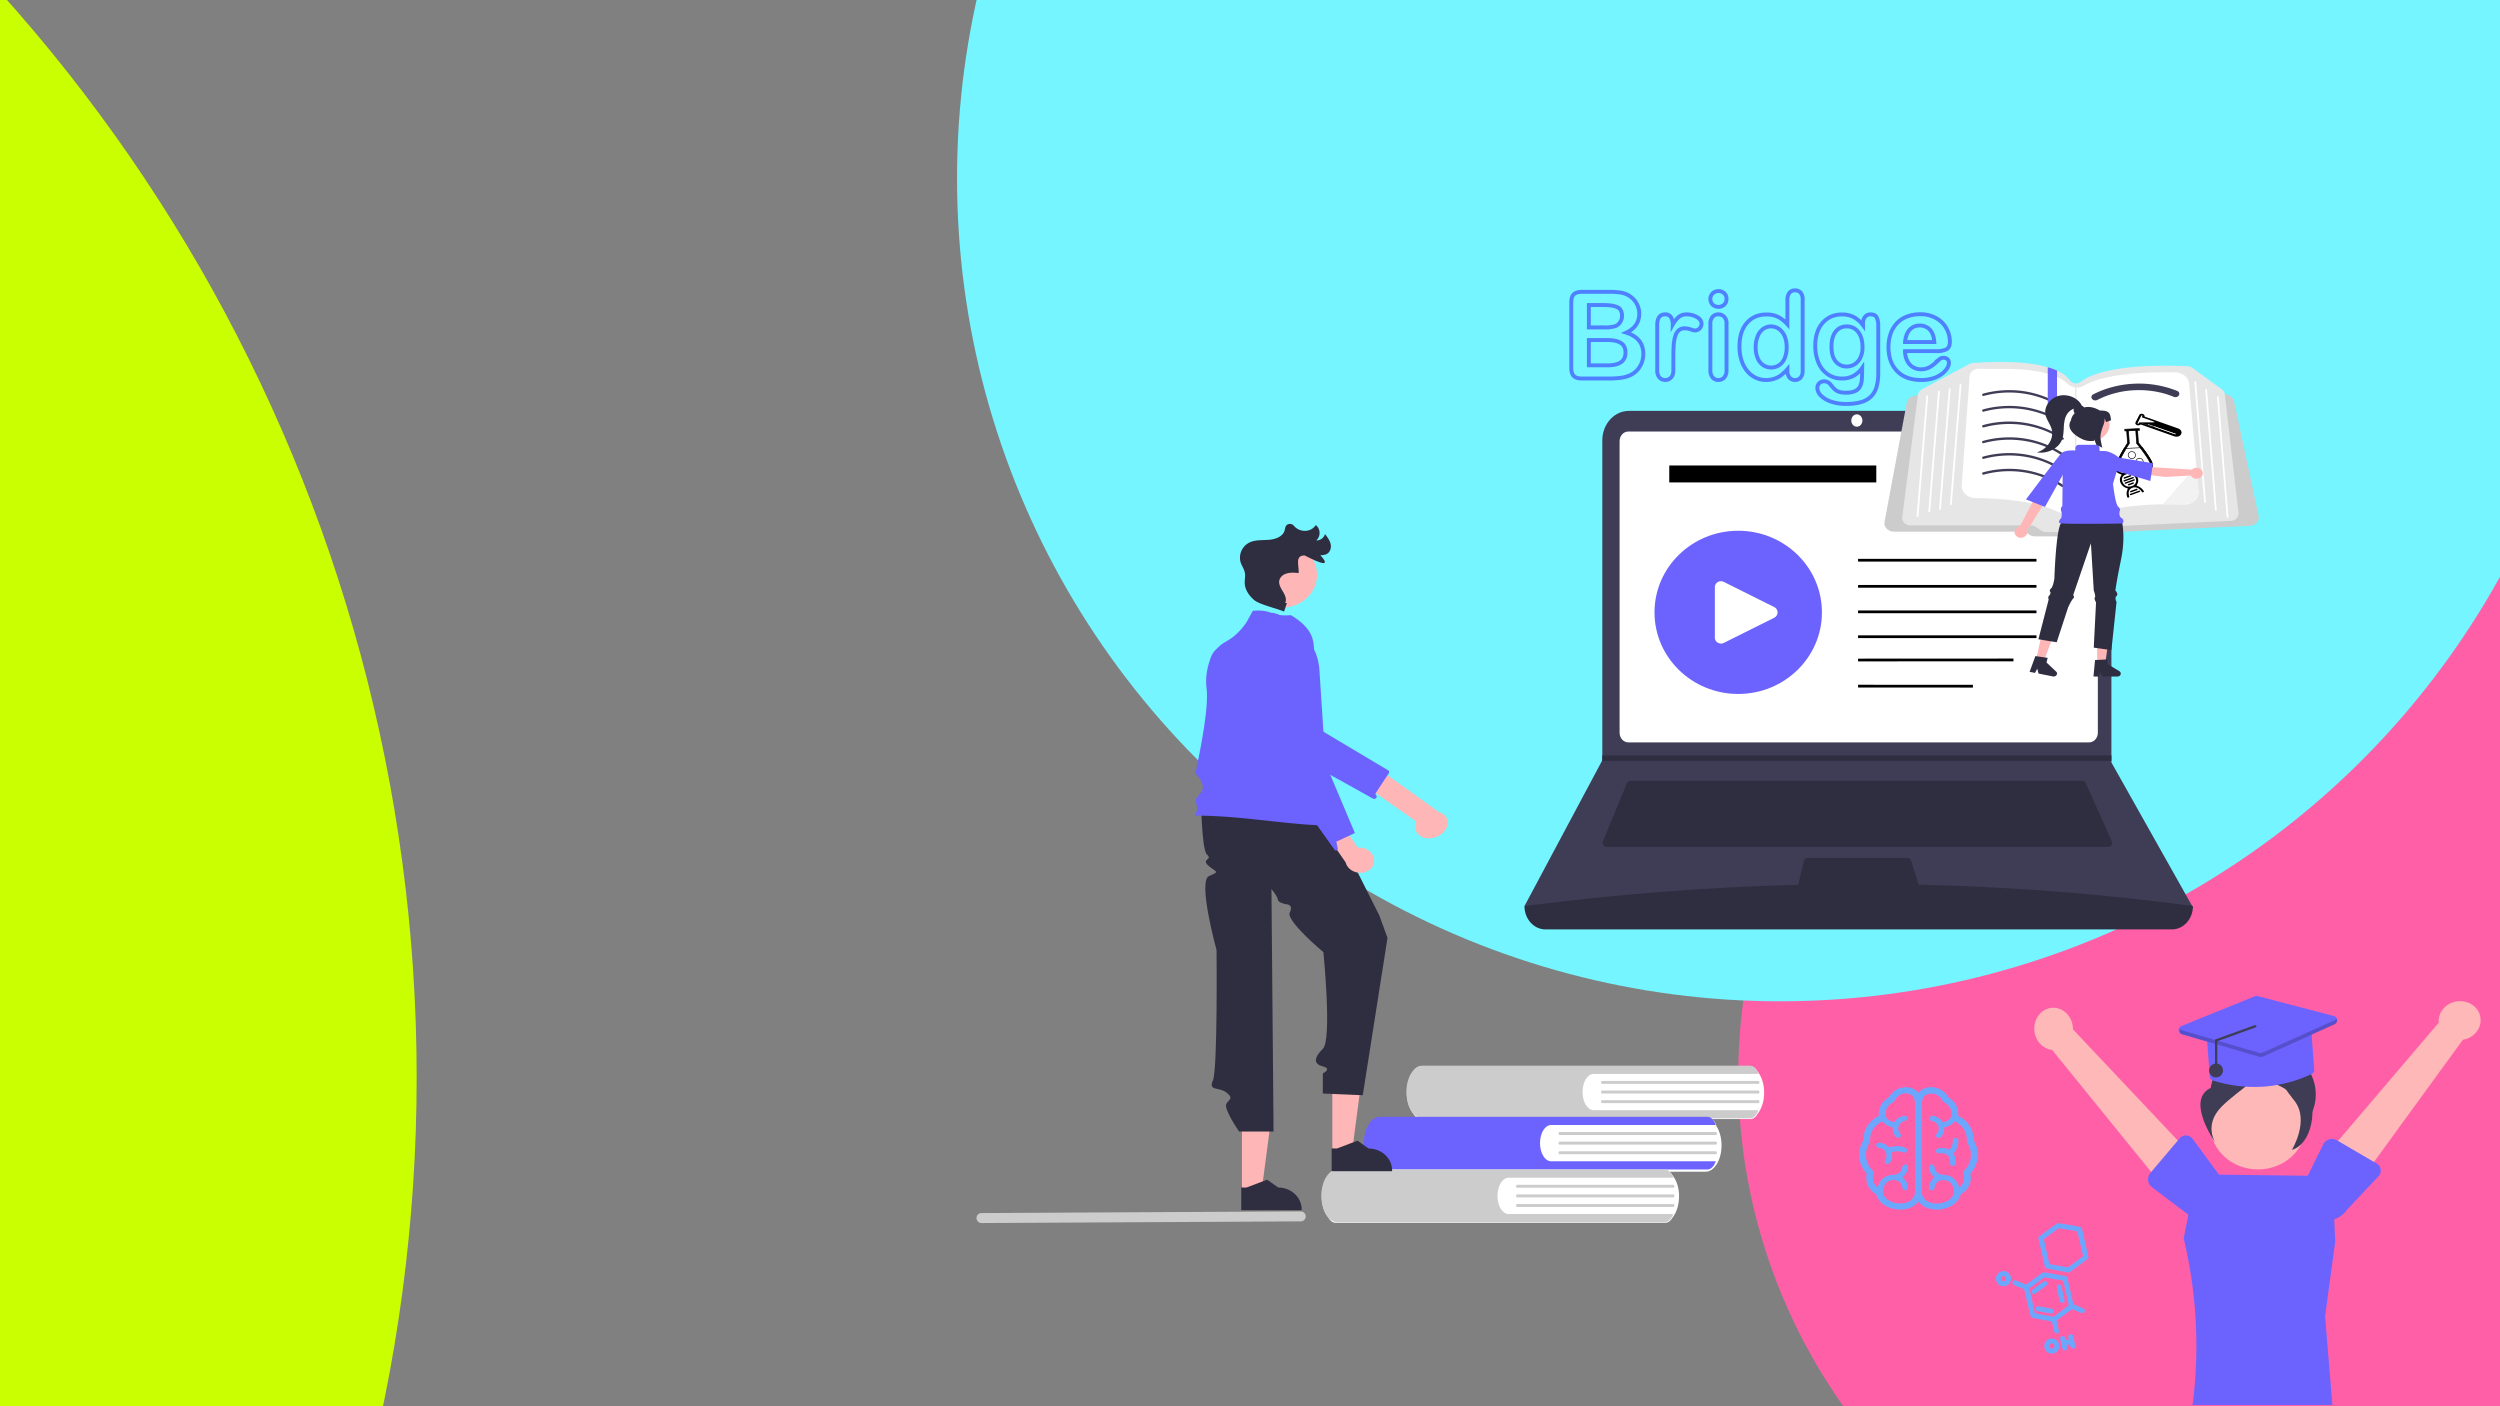 <svg id="ea7082cf-02c2-436e-952c-c5abdf5a9aeb" data-name="Layer 1" xmlns="http://www.w3.org/2000/svg" viewBox="0 0 1920 1080"><rect x="0" y="0" width="1920" height="1080" fill="#808080" stroke="none"/><defs><style>.bf414aac-3a1a-45ad-a45a-3c6e01ce4264{fill:#ff5fa7;}.abd6cf51-f94a-4dff-8a1e-ab77c709678a{fill:#74f5ff;}.f04fca0d-f4f9-4371-8d3a-3488d26ddf30{fill:#c9ff00;}.b5145d07-2df2-4d6d-b158-e512416cce1a{fill:#3f3d56;}.e3dd3545-f7d6-4e7d-a47d-782a90eefc3f{fill:#fff;}.beb9574f-837f-46a2-afc8-27aff93f6524{fill:#2f2e41;}.b27e8719-455b-431e-b5b4-d34857d29131{fill:#6c63ff;}.ad975342-6987-4e2b-b579-9946b589706f,.b25ddc99-1f0a-4278-9db9-8c2d9bf7310d,.b955d4fe-e169-4d1b-b057-d48ae56ed3ea,.fed29e50-4290-4a26-80f5-0079b1431bca{fill:none;}.ad975342-6987-4e2b-b579-9946b589706f,.b955d4fe-e169-4d1b-b057-d48ae56ed3ea,.ec0c29e1-46f1-46ba-8f9a-58c24c9ef868,.f0a8ddff-8f5d-4dde-a04f-a6aac51eca60,.fed29e50-4290-4a26-80f5-0079b1431bca{stroke:#000;}.ad975342-6987-4e2b-b579-9946b589706f,.b25ddc99-1f0a-4278-9db9-8c2d9bf7310d,.b955d4fe-e169-4d1b-b057-d48ae56ed3ea,.ec0c29e1-46f1-46ba-8f9a-58c24c9ef868,.f0a8ddff-8f5d-4dde-a04f-a6aac51eca60,.fed29e50-4290-4a26-80f5-0079b1431bca{stroke-miterlimit:10;}.ad975342-6987-4e2b-b579-9946b589706f{stroke-width:13px;}.b955d4fe-e169-4d1b-b057-d48ae56ed3ea{stroke-width:2.11px;}.aa1da790-25ad-4349-a933-854be1d57741{fill:#f0f0f0;}.f4793e6c-2142-4340-90e5-35d9a8a7987b{fill:#ccc;}.b281a138-0781-4ddc-b19b-3b93a8c325f4{fill:#e6e6e6;}.f80add06-ec36-4935-8b7f-323bddbb7498{fill:#f2f2f2;}.f0a8ddff-8f5d-4dde-a04f-a6aac51eca60{stroke-width:0.44px;}.ec0c29e1-46f1-46ba-8f9a-58c24c9ef868,.fed29e50-4290-4a26-80f5-0079b1431bca{stroke-width:0.47px;}.e9dac3eb-3a60-407a-b441-e8f44b8f32d0{fill:#ffb6b6;}.ef8c7696-1a66-4a6c-b7c5-949eee1b1ed7{fill:#6ca7ff;}.a3231044-521f-4e85-aab0-27ba9edb06fc{fill:#feb8b8;}.a746a5cc-7f84-4a66-b967-4edb378b52ff{opacity:0.2;isolation:isolate;}.b25ddc99-1f0a-4278-9db9-8c2d9bf7310d{stroke:#4f80ff;stroke-width:3px;}</style></defs><circle class="bf414aac-3a1a-45ad-a45a-3c6e01ce4264" cx="1773.5" cy="826.5" r="438.5"/><circle class="abd6cf51-f94a-4dff-8a1e-ab77c709678a" cx="1367" cy="137" r="632"/><circle class="f04fca0d-f4f9-4371-8d3a-3488d26ddf30" cx="-925.5" cy="827.5" r="1245.5"/><g id="aba45797-c32b-4871-8161-4abece65003e" data-name="Laptop"><path class="b5145d07-2df2-4d6d-b158-e512416cce1a" d="M1684.19,696.89l-513.41-1,59.5-111.44.29-.53V338.27c0-12.54,9.12-22.7,20.39-22.7h350.2c11.27,0,20.4,10.16,20.4,22.7h0V585.56Z"/><path class="e3dd3545-f7d6-4e7d-a47d-782a90eefc3f" d="M1250.5,331.42c-3.67,0-6.64,3.31-6.65,7.39V562.74c0,4.09,3,7.39,6.65,7.4h354c3.66,0,6.63-3.31,6.64-7.4V338.81c0-4.08-3-7.39-6.64-7.39Z"/><path class="beb9574f-837f-46a2-afc8-27aff93f6524" d="M1668.06,713.79H1186.91c-8.91,0-16.13-8-16.13-17.95h0q261.62-33.84,513.41,0h0c0,9.91-7.22,17.95-16.13,17.95Z"/><path class="beb9574f-837f-46a2-afc8-27aff93f6524" d="M1252,599.71a2.89,2.89,0,0,0-2.59,1.85l-18.33,44.36a3.33,3.33,0,0,0,1.39,4.21,2.64,2.64,0,0,0,1.19.29h385.57a3,3,0,0,0,2.85-3.17,3.45,3.45,0,0,0-.3-1.42l-19.93-44.36a2.83,2.83,0,0,0-2.55-1.76Z"/><ellipse class="e3dd3545-f7d6-4e7d-a47d-782a90eefc3f" cx="1426.06" cy="322.96" rx="4.27" ry="4.75"/><path class="beb9574f-837f-46a2-afc8-27aff93f6524" d="M1388.16,658.87a2.93,2.93,0,0,0-2.75,2.34l-4.59,19a3.23,3.23,0,0,0,2,3.89,2.71,2.71,0,0,0,.74.11H1471a3,3,0,0,0,2.85-3.17,3.7,3.7,0,0,0-.16-1l-5.91-19a2.89,2.89,0,0,0-2.69-2.13Z"/><polygon class="beb9574f-837f-46a2-afc8-27aff93f6524" points="1621.56 580.17 1621.56 584.4 1230.28 584.4 1230.58 583.87 1230.58 580.17 1621.56 580.17"/></g><g id="a62e7f45-3b1d-47ab-ad97-1f8706f4112b" data-name="Play"><ellipse class="b27e8719-455b-431e-b5b4-d34857d29131" cx="1334.95" cy="470.29" rx="64.29" ry="62.67"/><path class="e3dd3545-f7d6-4e7d-a47d-782a90eefc3f" d="M1321.73,446.35a4.84,4.84,0,0,0-2.47.68A4.55,4.55,0,0,0,1317,451v38.65a4.55,4.55,0,0,0,2.26,3.93,4.8,4.8,0,0,0,4.63.17l38.69-19.32a4.56,4.56,0,0,0,0-8.21l-38.69-19.32a4.89,4.89,0,0,0-2.16-.51Z"/></g><g id="a365cbd2-5a4d-4b66-b86c-520c3e19b5f9" data-name="Content"><line class="ad975342-6987-4e2b-b579-9946b589706f" x1="1282" y1="364" x2="1441" y2="364"/><line class="b955d4fe-e169-4d1b-b057-d48ae56ed3ea" x1="1427" y1="430.25" x2="1564" y2="430.25"/><line class="b955d4fe-e169-4d1b-b057-d48ae56ed3ea" x1="1427" y1="450.31" x2="1564" y2="450.31"/><line class="b955d4fe-e169-4d1b-b057-d48ae56ed3ea" x1="1427" y1="469.89" x2="1564" y2="469.89"/><line class="b955d4fe-e169-4d1b-b057-d48ae56ed3ea" x1="1427" y1="489" x2="1564" y2="489"/><line class="b955d4fe-e169-4d1b-b057-d48ae56ed3ea" x1="1427" y1="506.89" x2="1546.34" y2="506.83"/><line class="b955d4fe-e169-4d1b-b057-d48ae56ed3ea" x1="1427" y1="526.95" x2="1515.21" y2="527"/></g><g id="aabac259-a946-4c7e-a92e-0938136bae0c" data-name="Book"><path class="aa1da790-25ad-4349-a933-854be1d57741" d="M1565.69,517.42l0,0a.88.88,0,0,0,0,.15Z"/><path class="e3dd3545-f7d6-4e7d-a47d-782a90eefc3f" d="M1572.4,509.4c-.38.45-.78.89-1.18,1.33l-1.16,1.28a24,24,0,0,0-2.69,3.46,11.76,11.76,0,0,0-1,2l-.62-.12,0,.06s0,0,0-.07c1.13-3.1,3.73-5.51,6-8.1l.23-.25Z"/><path class="e3dd3545-f7d6-4e7d-a47d-782a90eefc3f" d="M1569,492.28a14.94,14.94,0,0,0,7-8.93c.1-.36.73-.22.64.14a15.53,15.53,0,0,1-7.27,9.28C1569,493,1568.63,492.48,1569,492.28Z"/><path class="e3dd3545-f7d6-4e7d-a47d-782a90eefc3f" d="M1570.4,460.85a5.61,5.61,0,0,0,4.7-.47c.35-.21.68.29.33.5a6.26,6.26,0,0,1-5.2.52.29.29,0,0,1-.23-.35A.33.33,0,0,1,1570.4,460.85Z"/><path class="f4793e6c-2142-4340-90e5-35d9a8a7987b" d="M1734.59,396.13,1715.72,308c-.66-3-3.61-5.19-7.11-5.29h-.45l-12.85.41-1.39,0-6.41.2-1.38,0-4.13.13-83.19,2.61h-.38l-18.64-.34-6.9-.12h-.22l-5.09-.1-44.37-.8-11.76-.22-5.8-.1-1.39,0-6.62-.12-1.39,0-6.76-.13-1.39,0-7.43-.14-1.17,0-6.63-.12-1,0h-.15c-3.63,0-6.73,2.31-7.33,5.44l-17.06,91.48c-.66,3.53,2.08,6.86,6.13,7.44a9.42,9.42,0,0,0,1.2.08h98a7.51,7.51,0,0,1,4,1.16l1.85,1.2a8.23,8.23,0,0,0,4.42,1.27h57.75a8,8,0,0,0,5.25-1.9,7.13,7.13,0,0,1,4.4-1.71l97.41-4.48c4.09-.19,7.24-3.24,7-6.81a6,6,0,0,0-.11-.85Z"/><path class="b281a138-0781-4ddc-b19b-3b93a8c325f4" d="M1719.15,393.73l-10.52-90.93a.5.5,0,0,0,0-.12,5.58,5.58,0,0,0-2.29-3.73l-22.63-16.44a6.49,6.49,0,0,0-3.48-1.22c-10.35-.58-63-2.73-82.39,12a5.9,5.9,0,0,1-4.35,1.08,5.53,5.53,0,0,1-3.77-2.2,21,21,0,0,0-6.35-5.66,34.44,34.44,0,0,0-3.56-1.88c-1.09-.5-2.27-1-3.56-1.46-1.11-.4-2.29-.79-3.56-1.16-6.57-1.91-15.36-3.35-27.1-3.83-4.88-.2-10.17-.22-15.74-.08-5.09.13-10.49.4-16.06.8h-.08L1476,299a5.69,5.69,0,0,0-3,4.25l-.08.6-12,93.32a5.34,5.34,0,0,0,1.55,4.44,6.51,6.51,0,0,0,4.67,1.9H1560a6,6,0,0,1,3.39,1.06l4.06,2.83a6.73,6.73,0,0,0,3.72,1.18l40.83.58h.09a6.72,6.72,0,0,0,3-.67l7.87-3.82a6.21,6.21,0,0,1,2.34-.59l88-4.05a6.43,6.43,0,0,0,4.44-2A5.29,5.29,0,0,0,1719.15,393.73Z"/><path class="e3dd3545-f7d6-4e7d-a47d-782a90eefc3f" d="M1688.43,377.33l-1.23-14.15-5.2-59.67-.77-8.83c-.41-4.81-4.93-8.56-10.44-8.67-19-.43-53.53.33-70.45,10.22a10.38,10.38,0,0,1-12.27-1.32,27.13,27.13,0,0,0-8.28-5.4,51.3,51.3,0,0,0-7.12-2.5q-10.74-3-27.12-3.64l-25.9-.13h0c-3.72,0-6.81,2.53-7,5.77l-1.12,15.52-4.92,68.05c-.37,5.17,4.12,9.63,10,9.95l.53,0c43.47.56,62.47,8.57,70.75,15.19a12,12,0,0,0,13.15.93c15-8.6,40-11,59.91-11.36,6.1-.11,11.71,0,16.41.11,5.93.19,10.91-3.86,11.12-9a7.5,7.5,0,0,0,0-1.06Z"/><path class="e3dd3545-f7d6-4e7d-a47d-782a90eefc3f" d="M1472.6,397.07h0a.65.65,0,0,1-.65-.64h0l7.49-92.19a.65.65,0,0,1,.72-.56h0a.64.64,0,0,1,.65.65h0l-7.48,92.18A.66.66,0,0,1,1472.6,397.07Z"/><path class="e3dd3545-f7d6-4e7d-a47d-782a90eefc3f" d="M1481.6,393.45h0a.63.63,0,0,1-.64-.64h0l7.48-92.19a.66.66,0,0,1,.72-.56h0a.65.65,0,0,1,.64.65h0l-7.48,92.18A.67.67,0,0,1,1481.6,393.45Z"/><path class="e3dd3545-f7d6-4e7d-a47d-782a90eefc3f" d="M1489.91,391.63h-.05a.63.63,0,0,1-.64-.64h0l7.48-92.19a.65.65,0,0,1,.72-.56h0a.65.65,0,0,1,.64.65h0l-7.48,92.18A.66.66,0,0,1,1489.91,391.63Z"/><path class="e3dd3545-f7d6-4e7d-a47d-782a90eefc3f" d="M1498.22,388h0a.64.64,0,0,1-.64-.65h0l7.48-92.18a.66.66,0,0,1,.72-.57h0a.64.64,0,0,1,.64.64h0l-7.48,92.19A.67.67,0,0,1,1498.22,388Z"/><path class="e3dd3545-f7d6-4e7d-a47d-782a90eefc3f" d="M1710.8,397.68h0a.64.64,0,0,0,.64-.65h0L1704,304.85a.67.67,0,0,0-.72-.57h0a.63.63,0,0,0-.64.64h0l7.48,92.19A.66.66,0,0,0,1710.8,397.68Z"/><path class="e3dd3545-f7d6-4e7d-a47d-782a90eefc3f" d="M1701.8,392.24h0a.65.65,0,0,0,.64-.65h0L1695,299.41a.66.66,0,0,0-.73-.56h0a.63.63,0,0,0-.64.64h0l7.48,92.19A.66.66,0,0,0,1701.8,392.24Z"/><path class="e3dd3545-f7d6-4e7d-a47d-782a90eefc3f" d="M1693.49,386.19h0a.63.63,0,0,0,.64-.64h0l-7.48-92.19a.66.66,0,0,0-.72-.56h0a.64.64,0,0,0-.64.65h0l7.48,92.18A.65.65,0,0,0,1693.49,386.19Z"/><path class="b5145d07-2df2-4d6d-b158-e512416cce1a" d="M1523.55,304.06a74.87,74.87,0,0,1,47.81,2.93,65.12,65.12,0,0,1,11.88,6.39c1,.71,2.52-.57,1.47-1.29a75.22,75.22,0,0,0-47.77-12.22,74.24,74.24,0,0,0-13.94,2.44.92.92,0,1,0,.55,1.75Z"/><path class="b5145d07-2df2-4d6d-b158-e512416cce1a" d="M1670.88,305a3.53,3.53,0,0,1-1.46-.26,66.26,66.26,0,0,0-12.8-3.8,73.4,73.4,0,0,0-17.1-1.25,69.62,69.62,0,0,0-28.78,7.45,3.28,3.28,0,0,1-1.41.37h0a3,3,0,0,1-3-1.81,2.25,2.25,0,0,1,1.25-2.81,71.78,71.78,0,0,1,13.3-5.26,79.57,79.57,0,0,1,18.28-2.95,78.39,78.39,0,0,1,32.94,5.57,2.32,2.32,0,0,1,1.57,2.69A2.9,2.9,0,0,1,1670.88,305Z"/><path class="b5145d07-2df2-4d6d-b158-e512416cce1a" d="M1609.44,304.45c14.51-6.66,31.89-8.11,47.67-4.33a68.47,68.47,0,0,1,13,4.49c1.18.55,2.23-1,1-1.56a77,77,0,0,0-49.51-4.71,71.12,71.12,0,0,0-13.22,4.54C1607.21,303.42,1608.26,305,1609.44,304.45Z"/><path class="e3dd3545-f7d6-4e7d-a47d-782a90eefc3f" d="M1652.79,358.36l-.36,0q-.72-.51-1.47-1c-.63-.4-1.28-.77-2-1.12a36.56,36.56,0,0,0-4.6-2,51,51,0,0,0-7.77-2.14,85.8,85.8,0,0,0-9.18-1.25c-3.09-.28-6.19-.45-9.3-.62-.13,0-.14-.17,0-.17l1.17.07c3.14.17,6.28.36,9.39.67a80.66,80.66,0,0,1,9.18,1.39,49.37,49.37,0,0,1,7.52,2.25,38.08,38.08,0,0,1,4,1.88c.83.46,1.62.94,2.38,1.45C1652.16,357.91,1652.48,358.13,1652.79,358.36Z"/><path class="e3dd3545-f7d6-4e7d-a47d-782a90eefc3f" d="M1623.25,337.45a5.75,5.75,0,0,0-4.65.25c2.54.35,5.06.8,7.55,1.37C1625.12,338.61,1624.32,337.87,1623.25,337.45Z"/><path class="e3dd3545-f7d6-4e7d-a47d-782a90eefc3f" d="M1618.58,337.7l-.28.18.3-.18Z"/><path class="b5145d07-2df2-4d6d-b158-e512416cce1a" d="M1523.55,316.15a74.73,74.73,0,0,1,47.81,2.93,65.7,65.7,0,0,1,11.88,6.38c1,.72,2.52-.56,1.47-1.28A75.22,75.22,0,0,0,1536.94,312,74.24,74.24,0,0,0,1523,314.4a.92.92,0,1,0,.55,1.75Z"/><path class="b5145d07-2df2-4d6d-b158-e512416cce1a" d="M1523.55,328.24a74.8,74.8,0,0,1,47.81,2.92,65.12,65.12,0,0,1,11.88,6.39c1,.71,2.52-.56,1.47-1.28A75.22,75.22,0,0,0,1536.94,324a73.45,73.45,0,0,0-13.94,2.45.92.92,0,1,0,.55,1.75Z"/><path class="b5145d07-2df2-4d6d-b158-e512416cce1a" d="M1523.55,340.32a74.87,74.87,0,0,1,47.81,2.93,65.12,65.12,0,0,1,11.88,6.39c1,.71,2.52-.56,1.47-1.28a75.16,75.16,0,0,0-47.77-12.23,73.45,73.45,0,0,0-13.94,2.45.92.92,0,1,0,.55,1.74Z"/><path class="b5145d07-2df2-4d6d-b158-e512416cce1a" d="M1523.55,352.41a74.8,74.8,0,0,1,47.81,2.93,65.7,65.7,0,0,1,11.88,6.38c1,.72,2.52-.56,1.47-1.28a75.22,75.22,0,0,0-47.77-12.22,74.24,74.24,0,0,0-13.94,2.44.92.92,0,1,0,.55,1.75Z"/><path class="b5145d07-2df2-4d6d-b158-e512416cce1a" d="M1523.55,364.5a74.73,74.73,0,0,1,47.81,2.93,65.08,65.08,0,0,1,11.88,6.38c1,.71,2.52-.56,1.47-1.28a75.29,75.29,0,0,0-47.77-12.23,73.45,73.45,0,0,0-13.94,2.45.92.92,0,1,0,.55,1.75Z"/><path class="b27e8719-455b-431e-b5b4-d34857d29131" d="M1579.79,284.62v33.87c0,.58-1.15,1.06-2.71,1.19a7.81,7.81,0,0,1-.85,0,8.22,8.22,0,0,1-2.52-.36,3.25,3.25,0,0,1-.43-.18c-.39-.2-.61-.43-.61-.69V282c1.27.37,2.45.76,3.56,1.16C1577.52,283.63,1578.7,284.12,1579.79,284.62Z"/><rect class="b281a138-0781-4ddc-b19b-3b93a8c325f4" x="1593.69" y="296.23" width="1.02" height="109.58"/><path class="f80add06-ec36-4935-8b7f-323bddbb7498" d="M1685.47,384.54a11.62,11.62,0,0,1-8.14,2.88c-4.7-.15-10.31-.22-16.41-.11l0,0,26.4-29.87,1.14,19.91A8.75,8.75,0,0,1,1685.47,384.54Z"/></g><g id="f53d8c2e-56e3-4864-a74d-397b706f3572" data-name="Aparatus"><g id="a479964f-e6e8-4e26-b8a5-9ca3ca63ac91" data-name="Text tube"><path d="M1643,318.68l-2.93,5.73c-.4.79.14,1.74,1.21,2.12a2.48,2.48,0,0,0,2.26-.26,1,1,0,0,1,.88-.16l25.27,8.94c2.29.81,4.77,0,5.47-1.78.81-1.58-.27-3.48-2.4-4.24l-25.28-8.93a.73.73,0,0,1-.48-.64C1647,317.79,1643.82,317.08,1643,318.68Zm27.81,14.47c.35.12.15.54-.21.41L1654.83,328c-.36-.13-.15-.55.21-.41Zm-25.46-13.64c-.12.28-.6.92-.12,1.11l.37.13,8.51,3c.31.11.47.38.35.61l-1.5,2.95a.63.63,0,0,1-.77.22l-8.71-3.08c-.69-.24-.85.41-1,.79s-1.06.1-.84-.3l2.92-5.74C1644.71,318.81,1645.58,319.11,1645.36,319.51Z"/><path class="f0a8ddff-8f5d-4dde-a04f-a6aac51eca60" d="M1653.46,327.39l1.1-2.15v-.55h-10.11l8.25,2.92A.61.61,0,0,0,1653.46,327.39Z"/><path class="e3dd3545-f7d6-4e7d-a47d-782a90eefc3f" d="M1670.47,333.45l-.09,0-20.73-7.3a.17.17,0,0,1-.12-.25.25.25,0,0,1,.3-.11l20.73,7.3a.19.19,0,0,1,.12.26A.23.23,0,0,1,1670.47,333.45Z"/></g><g id="b6c66bca-c407-4bf1-832d-bd8bd8e6696b" data-name="Conical flask"><path class="fed29e50-4290-4a26-80f5-0079b1431bca" d="M1631.36,344.42c-2.62,4.4-6.29,11.07-6.13,13.66.25,4,4.44,3.83,4.44,3.83l9.76-.43h0l9.77-.42s4.18-.19,3.93-4.19c-.16-2.6-4.65-8.91-7.81-13.06l-14,.61Z"/><path class="ec0c29e1-46f1-46ba-8f9a-58c24c9ef868" d="M1642.27,339.92l-.58-9.35,1.39-.06-.08-1.34-1.4.06-4.18.18-4.19.19-1.39.06.08,1.33,1.39-.06.59,9.35s-8.92,13.79-8.67,17.8,4.44,3.83,4.44,3.83l9.76-.43,9.77-.42s4.18-.19,3.93-4.19-10.86-16.95-10.86-16.95m6.84,19.8-9.76.43-9.77.42a2.64,2.64,0,0,1-3-2.55c-.16-2.61,5.11-11.82,8.48-17l.23-.35,0-.42-.59-9.36,5.58-.24.59,9.35,0,.42.27.33c4,4.88,10.39,13.58,10.56,16.19a2.54,2.54,0,0,1-2.63,2.8"/><path class="fed29e50-4290-4a26-80f5-0079b1431bca" d="M1634.83,355a1.34,1.34,0,0,1-1.31,1.4,1.41,1.41,0,0,1-1.48-1.27,1.33,1.33,0,0,1,1.31-1.4,1.41,1.41,0,0,1,1.48,1.27"/><path class="fed29e50-4290-4a26-80f5-0079b1431bca" d="M1640.07,349.4a2.68,2.68,0,0,1-2.62,2.79,2.8,2.8,0,0,1-3-2.55,2.66,2.66,0,0,1,2.62-2.79,2.8,2.8,0,0,1,3,2.55"/><path class="fed29e50-4290-4a26-80f5-0079b1431bca" d="M1646,354.5a2.68,2.68,0,0,1-2.62,2.79,2.8,2.8,0,0,1-3-2.55A2.66,2.66,0,0,1,1643,352a2.8,2.8,0,0,1,3,2.55"/></g><g id="e6cad9a2-79b3-4c3d-b414-5942a2e17e4b" data-name="Dna"><path d="M1641.42,373.18a.53.53,0,0,1-.28-.84,5.84,5.84,0,0,0,.43-5.88,7.45,7.45,0,0,0-5.38-3.93.54.54,0,0,1-.4-.83,7.26,7.26,0,0,0,.35-6.27.57.57,0,0,0-.73-.33l-.4.14a.56.56,0,0,0-.37.69c.48,1.41,1.42,5.35-2.43,6.75s-6.57-2.05-7.35-3.28a.59.59,0,0,0-.72-.21l-.37.15a.54.54,0,0,0-.28.79,9.28,9.28,0,0,0,5.38,4.09.54.54,0,0,1,.3.88,5.52,5.52,0,0,0-.39,6,7.07,7.07,0,0,0,4.88,3.85.53.53,0,0,1,.36.8,7.44,7.44,0,0,0-.25,6.12.58.58,0,0,0,.74.32l.4-.13a.56.56,0,0,0,.37-.7c-.48-1.41-1.42-5.34,2.43-6.74s6.56,2,7.35,3.28a.58.58,0,0,0,.72.21l.36-.15a.54.54,0,0,0,.29-.79A9.46,9.46,0,0,0,1641.42,373.18Zm-11.15-2.6c-.65-1.37-1.68-4.72,2.69-6.31a5.63,5.63,0,0,1,7.13,2.73,4.38,4.38,0,0,1-2.71,6.25C1632.63,375,1630.62,371.33,1630.27,370.58Z"/><path d="M1635.06,372.76l3.41-1.24a.79.79,0,0,0,.23-.14l0,0a.56.56,0,0,0-.63-.89l-3.46,1.26a.55.55,0,0,0,.15,1.07h0A.53.53,0,0,0,1635.06,372.76Z"/><path d="M1638.75,368.07l-6.6,2.41a.55.55,0,0,0-.26.87h0a.61.61,0,0,0,.65.16l6.6-2.4a.57.57,0,0,0,.38-.6h0A.58.58,0,0,0,1638.75,368.07Z"/><path d="M1638,366.32l-6.75,2.46a.56.56,0,0,0-.36.68h0a.57.57,0,0,0,.76.35l6.75-2.46a.55.55,0,0,0,.27-.86h0A.6.6,0,0,0,1638,366.32Z"/><path d="M1635.9,364.92l-4.55,1.65a.64.64,0,0,0-.31.25l0,.07a.55.55,0,0,0,.72.73l4.59-1.67a.54.54,0,0,0,0-1.05h0A.67.67,0,0,0,1635.9,364.92Z"/><path d="M1630,362.1l3.41-1.24a.59.59,0,0,0,.23-.14l0,0a.55.55,0,0,0-.62-.88l-3.47,1.26a.55.55,0,0,0,.15,1.07h0A.51.51,0,0,0,1630,362.1Z"/><path d="M1634.49,357.86h0a.56.56,0,0,0-.77-.43l-6.61,2.4a.55.55,0,0,0-.26.87v0a.62.62,0,0,0,.65.15l6.6-2.4A.56.56,0,0,0,1634.49,357.86Z"/><path d="M1635.74,379.94h0a.57.57,0,0,0,.75.35l6.76-2.46a.54.54,0,0,0,.26-.86h0a.61.61,0,0,0-.66-.17l-6.75,2.46A.56.56,0,0,0,1635.74,379.94Z"/><path d="M1640.79,375.4l-4.55,1.65a.64.64,0,0,0-.31.25l0,.07a.55.55,0,0,0,.72.73l4.59-1.67a.55.55,0,0,0,0-1.05h0A.67.67,0,0,0,1640.79,375.4Z"/></g></g><g id="e748e28c-1d70-45cb-aaf1-7e9a68b8149e" data-name="Person"><path id="bb06bbb1-32b4-41e6-8e13-750db0b3375c" data-name="fa90ba82-4976-41ea-9b03-d8a96d925ef6-503" class="e9dac3eb-3a60-407a-b441-e8f44b8f32d0" d="M1627.57,361.79l1.23-6.45,22.57,3.32,32,2a5.3,5.3,0,0,1,6.79-.3,3.84,3.84,0,0,1,.34,5.93,5.32,5.32,0,0,1-6.79.3,4.18,4.18,0,0,1-1.16-1.4l-19.64,1.15Z"/><path id="b4ccc8dc-6a46-40d3-97e2-6f89ea6dda43" data-name="fb44d525-e05f-4433-9150-930b9a652ce4-504" class="b27e8719-455b-431e-b5b4-d34857d29131" d="M1610.7,357.33l1.6-5.76s8.65-1.39,15.49-.06l25.74,4.31-2.09,13.58Z"/><polygon class="e9dac3eb-3a60-407a-b441-e8f44b8f32d0" points="1619.75 488.93 1618.34 498.9 1617.27 506.48 1616.84 509.54 1610.72 509.54 1610.72 506.82 1610.71 497.83 1610.71 488.93 1619.75 488.93"/><polygon class="e9dac3eb-3a60-407a-b441-e8f44b8f32d0" points="1577.07 487.88 1575.34 492.56 1573.94 496.31 1573.7 496.95 1572.75 499.52 1570.74 504.94 1569.73 507.64 1564.17 506.7 1563.72 506.63 1564.08 505 1564.3 504 1566.74 492.99 1567.13 491.21 1567.2 490.93 1567.38 490.1 1568.2 486.39 1574.13 487.39 1574.82 487.5 1577.07 487.88"/><path class="beb9574f-837f-46a2-afc8-27aff93f6524" d="M1629,429.52c-3.5,16.79-4.38,24-4.38,24s2.63,2.67.88,4.2,0,4.58,0,4.58l-3.94,37-3.17-.45-7.63-1.07-2.75-.39,1.75-34.72s-1.75-3.06-.88-3.82-.87-5.34-.87-5.34l-2.19-36.25L1592.22,457s1.31,1.53,0,2.67-3.93,6.87-3.93,6.87l-8.06,24.62-.69,2.09-4.2-.68-4.58-.75-.84-.14-1.5-.25-1-.16-.33-.05-1.58-.26.48-1.85.25-1,6.82-26.44.15-.61.17-.64s-.87-1.91.44-3.06a2.75,2.75,0,0,0,.87-2.67l-.12-.13a1.45,1.45,0,0,1-.31-.62c-.12-.48,0-1.15.87-1.92a3.23,3.23,0,0,0,.62-.77c1.33-2.2,2-6.86,2-6.86s1.18-36.87,5.06-42.5a1.87,1.87,0,0,1,.63-.62c4.37-2.28,46.34,0,46.34,0s.06.27.15.77C1630.47,404.88,1631.91,415.28,1629,429.52Z"/><path id="ad07b844-507d-46fb-a3ac-180776073ff1" data-name="ed2da19a-1c50-4597-bafc-ed19ebf50383-505" class="e9dac3eb-3a60-407a-b441-e8f44b8f32d0" d="M1551,404.69l14.4-27.3,10.51-19.32,9.11,4.68-28.37,44.94c.7,2.24-.81,4.55-3.38,5.15a4.92,4.92,0,0,1-5.9-2.95c-.69-2.23.82-4.54,3.38-5.15l.25-.05Z"/><path id="be7f9c11-359c-435c-a977-6231e1d6c6ad" data-name="a46ff28a-e8a9-4d92-ab46-12a75733fdc3-506" class="b27e8719-455b-431e-b5b4-d34857d29131" d="M1592.49,349.8l-7-2.8s-1.24-.38-3.91,2.85-25.66,33.71-25.66,33.71l14.6,5.76Z"/><path class="beb9574f-837f-46a2-afc8-27aff93f6524" d="M1627.66,515.48l-9.1-5.48v-3.58l-1.29.06-6.55.35-1.73.09-1.19,12.46,0,.18h4.3l0-.18.73-3.36,1.86,3.36.1.18h11.4a2.85,2.85,0,0,0,1-.18,2.14,2.14,0,0,0,1.36-2.93,2.35,2.35,0,0,0-.91-1Z"/><path class="beb9574f-837f-46a2-afc8-27aff93f6524" d="M1579.14,515.81l-4-3.77-2.77-2.64L1572,509l-.07-.07-.22-.21.91-3.49-1.83-.26-6.44-.93L1564,504l-.69-.1-.16,0-2.19,6-2,5.46-.22.6,2.65.52,1.54.31.77-1.53.08-.16.5-1h0l.31-.6,1,3.83.17,0h0l.62.12,1.21.24,8.48,1.69.6.12a2.6,2.6,0,0,0,3.07-1.68A2.08,2.08,0,0,0,1579.14,515.81Z"/><path class="e9dac3eb-3a60-407a-b441-e8f44b8f32d0" d="M1618.37,332.19a14.2,14.2,0,0,1-9.61,6.22l-.68.1c-7.77,1.06-15.06-3.57-16.27-10.35s4.1-13.14,11.87-14.2,15,3.58,16.27,10.36A11.06,11.06,0,0,1,1618.37,332.19Z"/><path class="b27e8719-455b-431e-b5b4-d34857d29131" d="M1583,397.85a9.51,9.51,0,0,0,0-5.34c-.88-2.67.87-3.82.87-3.82l.44-41.21c1.85-1.61,6.8-1.64,9.56-1.51v-1.82a2.73,2.73,0,0,1,2.89-2.52h12.8a2.72,2.72,0,0,1,2.89,2.52v2.18l3.76.05c6.54.42,12.26,6.06,12.26,6.06l-5.69,19.08s1.75,15.64,3.94,17.55,1.31,3.06,1.31,3.06-1.31,4.19,1.31,5.72.88,4.2.88,4.2-47.22.76-48.53-.39S1583,397.85,1583,397.85Z"/><path class="beb9574f-837f-46a2-afc8-27aff93f6524" d="M1612.71,315.33c-4.66-2.8-8.76-3.22-12.13-2.43a4.24,4.24,0,0,0-1.77-1.37c-2.63-5.78-10.63-9.26-17.49-7.57s-11.68,8.38-10.38,14.54c.81,3.82,3.56,7.13,4.67,10.89,2.14,7.28-3.09,15.62-11.27,18,7.75,1.36,16.27-2.77,19.05-9.22,1.35-3.14,1.43-6.56,1.61-9.91a28.52,28.52,0,0,1,1-6.86,13.89,13.89,0,0,1,1.25-2.92,10.9,10.9,0,0,1,5.48-4.64,3.43,3.43,0,0,0,.64,3.43c-1.81,2-2.8,4.14-2.8,5.42-3.78,6,1.62,11.2,8.52,14.49a15.93,15.93,0,0,0,9,1.37l.29-1.07.39,1,1.3,3.24q2.26,1,4.48,2.09a68.84,68.84,0,0,1-1.33-6.85c-.43-3.06,1.08-7.61,2.17-10.39a14.47,14.47,0,0,0,1-5.3v-.08l1.06,3,3.87-1.44C1620.61,319.06,1621.33,315,1612.71,315.33Z"/></g><g id="f81fb953-f9a7-4b62-a7a1-167332aa0873" data-name="Chemical"><path class="ef8c7696-1a66-4a6c-b7c5-949eee1b1ed7" d="M1573.07,944.41c-4.72,3.4-7.09,5.23-7.33,5.66l-.36.63,2.64,11.46,2.63,11.45.57.31c.54.32,17.38,3.52,17.88,3.4.12,0,3.39-2.37,7.23-5.2,4.63-3.41,7.13-5.37,7.36-5.8l.34-.63-2.61-11.37L1598.8,943l-.58-.42c-.41-.28-3.34-.88-9.11-1.87-4.7-.78-8.64-1.41-8.79-1.37S1576.92,941.64,1573.07,944.41Zm15.29,0,7,1.2,2.24,9.58,2.28,9.61-5.84,4.28-5.86,4.29-7.09-1.28-7.12-1.28-2.14-9.63-2.16-9.61,5.65-4.11c3.11-2.26,5.76-4.13,5.86-4.18S1584.52,943.77,1588.36,944.42Z"/><path class="ef8c7696-1a66-4a6c-b7c5-949eee1b1ed7" d="M1535.64,977.14a5.84,5.84,0,0,0-1.93,7.78c2.57,4.62,9.66,3.39,10.7-1.85a6.32,6.32,0,0,0-.83-4.21A5.79,5.79,0,0,0,1535.64,977.14Zm4.07,3.17a1.57,1.57,0,0,1,.84,1.17,1.92,1.92,0,1,1-3.43-.48A1.82,1.82,0,0,1,1539.71,980.31Z"/><path class="ef8c7696-1a66-4a6c-b7c5-949eee1b1ed7" d="M1568.86,977.33c-.15.1-3.12,2.22-6.57,4.72l-6.29,4.52-4.15-1.7c-3.33-1.34-4.3-1.65-4.86-1.52a1.85,1.85,0,0,0-.69,3.22,42.88,42.88,0,0,0,4.34,1.95l3.88,1.58,2.56,10.68c2.49,10.33,2.59,10.68,3.08,11,.28.18,3.93.94,8.09,1.71l7.58,1.39,1,4.27c1,4,1.08,4.29,1.58,4.64a2.47,2.47,0,0,0,1.17.34,2.09,2.09,0,0,0,1.75-1.29c0-.2-.38-2.24-.9-4.5l-1-4.14.53-.39,5.92-4.41,5.42-4,3.81,1.58c3.27,1.38,4,1.58,4.64,1.42a1.79,1.79,0,0,0,.75-3.15,36,36,0,0,0-4.3-2l-3.78-1.55-2.41-10.49-2.41-10.49-.58-.42c-.42-.26-3.35-.85-8.84-1.78C1569.42,977.07,1569.3,977.05,1568.86,977.33Zm8.23,4.89c3.8.64,7.06,1.25,7.23,1.32s.79,2.26,2.42,9.39c1.17,5.06,2.06,9.34,2,9.49s-2.69,2.19-5.87,4.53l-5.8,4.27-7.11-1.29-7.12-1.3-2.14-9.61-2.17-9.61,5.76-4.15,5.81-4.19C1570.16,981.06,1573.29,981.59,1577.09,982.22Z"/><path class="ef8c7696-1a66-4a6c-b7c5-949eee1b1ed7" d="M1565.23,987.29a59.31,59.31,0,0,0-4.71,3.62,1.88,1.88,0,0,0,1.39,2.83c.77.09,1-.08,5.53-3.35a55.08,55.08,0,0,0,4.87-3.78,2.55,2.55,0,0,0,.12-1.1c0-.66-.17-.84-.84-1.26a1.89,1.89,0,0,0-1.37-.34A45.75,45.75,0,0,0,1565.23,987.29Z"/><path class="ef8c7696-1a66-4a6c-b7c5-949eee1b1ed7" d="M1579.9,987.45c-.35.59-.35.72.75,6.17a59.6,59.6,0,0,0,1.37,5.93,1.92,1.92,0,0,0,3.3.12l.41-.63-1.32-5.74c-.73-3.16-1.42-5.89-1.53-6.06a2.44,2.44,0,0,0-2.07-.51A1.81,1.81,0,0,0,1579.9,987.45Z"/><path class="ef8c7696-1a66-4a6c-b7c5-949eee1b1ed7" d="M1564,1003.64a2,2,0,0,0-.58,1.15,1.33,1.33,0,0,0,.41,1.47c.51.6.89.71,6.11,1.64a55.76,55.76,0,0,0,6.12.87,2.28,2.28,0,0,0,1.31-2.27c-.26-1.13-1-1.38-6.8-2.38a55.12,55.12,0,0,0-5.8-.86A2.6,2.6,0,0,0,1564,1003.64Z"/><path class="ef8c7696-1a66-4a6c-b7c5-949eee1b1ed7" d="M1573.21,1028.55a7.15,7.15,0,0,0-2.62,2.68,5.49,5.49,0,0,0-.33,3.91,5.47,5.47,0,0,0,6.81,4.2,5.48,5.48,0,0,0,4.31-6.83,5.11,5.11,0,0,0-2.32-3.51A6.16,6.16,0,0,0,1573.21,1028.55Zm3.63,3.56a1.82,1.82,0,0,1,.84,2.23,2.24,2.24,0,0,1-1.57,1.49,3,3,0,0,1-2.3-1.5A2,2,0,0,1,1576.84,1032.11Z"/><path class="ef8c7696-1a66-4a6c-b7c5-949eee1b1ed7" d="M1582.85,1026.56c-.81.58-.78,1.59.14,5.58,1,4.26,1.3,4.89,2.53,5,1.6.16,2.36-1,1.91-2.89l-.27-1.21,1.25-.29,1.25-.29.24,1c.32,1.37.94,2.09,1.89,2.18a1.78,1.78,0,0,0,2-1.14c.18-.46.07-1.25-.75-4.8l-1-4.27-.74-.46a1.7,1.7,0,0,0-2.47.46c-.41.53-.43.8-.24,2l.24,1.42-1.21.21-1.18.21-.41-1.29c-.34-1.11-.51-1.36-1.11-1.68A1.76,1.76,0,0,0,1582.85,1026.56Z"/></g><g id="b53b786b-c205-4809-a817-f897c5688dcb" data-name="Brain"><path class="ef8c7696-1a66-4a6c-b7c5-949eee1b1ed7" d="M1460.94,835.27a14.83,14.83,0,0,0-9.54,6.25,5.46,5.46,0,0,1-1.85,2,14.53,14.53,0,0,0-5.46,6.29,14.89,14.89,0,0,0-1.18,6l.1,1.2-1.52.86a20.29,20.29,0,0,0-9.15,10.46,22.41,22.41,0,0,0-1.26,6.49,3.29,3.29,0,0,1-.48,1.84,23.63,23.63,0,0,0-2.14,5.33,16,16,0,0,0-.46,5.07c0,3,.06,3.5.52,5.09a22.73,22.73,0,0,0,4.22,8.2l.9,1.09-.2,1a16.71,16.71,0,0,0,.44,6.36,15.65,15.65,0,0,0,6,7.73,2.5,2.5,0,0,1,1.42,1.73c1.9,5.6,7.84,9.68,15.39,10.54a23.47,23.47,0,0,0,7.62-.37,17.09,17.09,0,0,0,8.39-4.77,3.86,3.86,0,0,1,.7-.74,6.14,6.14,0,0,1,1,1c2.44,2.82,6.93,4.74,11.73,5,8.95.5,17.13-4,19.39-10.67a2.5,2.5,0,0,1,1.42-1.73,13.75,13.75,0,0,0,6.47-14.07l-.22-1,.92-1.12a21,21,0,0,0,2.26-23.54,5.8,5.8,0,0,1-.66-3,19.89,19.89,0,0,0-10.61-16.17l-1.26-.7.1-1.2a14.3,14.3,0,0,0-2.54-8.46,16.21,16.21,0,0,0-4.08-3.85,4.37,4.37,0,0,1-1.56-1.55,13.71,13.71,0,0,0-6.45-5.59c-5.18-2.32-11-1.66-14.61,1.68l-1.28,1.18-1.28-1.18A13.09,13.09,0,0,0,1460.94,835.27Zm6,5.13c1.9.87,3.06,2.47,3.64,5.05.44,1.94.44,70,0,71.75-1.2,4.63-5.72,7.26-12,7a19.72,19.72,0,0,1-3.72-.5c-4.54-1.2-8-4.15-8.75-7.48-.42-1.83.42-5,1.82-6.92a7.77,7.77,0,0,1,10.87-1.56,5.77,5.77,0,0,1,2.1,3.76c.26,1.56.46,1.95,1.26,2.34a2.13,2.13,0,0,0,2.62-.52c.49-.55.52-.66.42-2a9.57,9.57,0,0,0-3.26-6.38l-.86-.74,1.18-1.16c2.22-2.14,3.56-5.82,2.8-7.65a2.27,2.27,0,0,0-3.34-.61,3.1,3.1,0,0,0-.78,1.89,5.79,5.79,0,0,1-2.2,3.94c-1.3,1.09-2.22,1.38-5.3,1.66-5.47.48-9.19,3.32-10.91,8.3l-.54,1.56-.94-1a10.49,10.49,0,0,1-2.36-4.08,11.33,11.33,0,0,1,.1-4.79,3,3,0,0,0-.89-3.63,16.21,16.21,0,0,1-4.76-12.41,14.64,14.64,0,0,1,2-7.28c1.1-2,1.1-2.05,1.1-3.71a14.63,14.63,0,0,1,2.34-8.09,18.48,18.48,0,0,1,5.62-5.28l1.24-.66,1.46,1.31a12.81,12.81,0,0,0,5.49,3l1.24.31v1.22a10,10,0,0,0,.22,2c.56,2.27,2.54,4.8,3.74,4.8a2.26,2.26,0,0,0,2-.85c.58-.79.46-1.55-.46-2.8a5.47,5.47,0,0,1-.42-6.31,6.17,6.17,0,0,1,4-3c1.47-.42,2.15-1.07,2.15-2a2.28,2.28,0,0,0-1.39-1.84c-1.8-.68-6.44,1.64-8,4-.48.74-.54.77-1.3.66a9.57,9.57,0,0,1-4.37-2.15,5.45,5.45,0,0,1-1.66-3.8,9.67,9.67,0,0,1,5.33-9c1-.51,1.18-.7,2-2.13a9.3,9.3,0,0,1,4.32-4.08,8.53,8.53,0,0,1,4.34-.79A6.27,6.27,0,0,1,1466.91,840.4Zm18.31-.41a9.34,9.34,0,0,1,6.26,4.72c.78,1.44,1,1.62,2,2.14a9.57,9.57,0,0,1,5.32,9,5.42,5.42,0,0,1-1.64,3.76,9.63,9.63,0,0,1-4.37,2.16c-.76.11-.82.07-1.3-.66-1.56-2.4-6.2-4.72-8-4A2.3,2.3,0,0,0,1482,859c0,.91.7,1.62,1.86,1.94a7.31,7.31,0,0,1,3.88,2.36,5.52,5.52,0,0,1,0,6.89c-.86,1.15-1,1.66-.78,2.38a2.07,2.07,0,0,0,2.06,1.36c.7,0,.92-.11,1.66-.81a9.65,9.65,0,0,0,2.26-4,10,10,0,0,0,.22-2.05v-1.21l1.23-.32a12.77,12.77,0,0,0,5.5-3l1.46-1.31,1.24.66a18.42,18.42,0,0,1,5.61,5.27,14.66,14.66,0,0,1,2.34,8.1c0,1.66,0,1.69,1.1,3.7a14.94,14.94,0,0,1,2,7.14,16,16,0,0,1-4.56,12.29c-1.54,1.74-1.66,2.18-1.08,4a10.58,10.58,0,0,1,0,4.88,9.41,9.41,0,0,1-2.29,3.93l-.94,1-.44-1.37a11.84,11.84,0,0,0-3.42-5.34c-2.32-2.14-4.44-2.95-8.52-3.28-2.27-.19-3.39-.58-4.53-1.61a5.69,5.69,0,0,1-2-3.59c-.28-1.66-.58-2.16-1.52-2.51a2,2,0,0,0-2.8,1.68c-.26,2.08,1,5,2.94,6.93l1.18,1.16-.86.74a9.55,9.55,0,0,0-3.26,6.38c-.1,1.31-.08,1.42.42,2a2.43,2.43,0,0,0,2.28.72,2.3,2.3,0,0,0,1.52-2.08,5.44,5.44,0,0,1,1.9-3.95,6.19,6.19,0,0,1,2.32-1.44,8.66,8.66,0,0,1,7.39,1.2c2.2,1.55,3.88,6,3.22,8.61-.86,3.28-4.26,6.16-8.72,7.32a20.26,20.26,0,0,1-7.59.29c-4.28-.79-7.2-3.24-8.1-6.76-.44-1.74-.46-69.63,0-71.75.78-3.69,3.06-5.63,6.72-5.64A12.28,12.28,0,0,1,1485.22,840Z"/><path class="ef8c7696-1a66-4a6c-b7c5-949eee1b1ed7" d="M1441.81,878a1.82,1.82,0,0,0-.66,2.27c.34.77.78,1,2.48,1.34a6.41,6.41,0,0,1,4.68,3.27,4.13,4.13,0,0,1,.46,2.52,4.29,4.29,0,0,1-.68,3c-.82,1.48-.76,2.27.2,3a2.23,2.23,0,0,0,3.37-.74,8.58,8.58,0,0,0,1.48-5,15.17,15.17,0,0,0-.08-2.21c-.1-.54-.06-.57,1-.89a10,10,0,0,1,3-.35,9.31,9.31,0,0,1,3.66.56c1.44.46,1.86.53,2.42.38a1.84,1.84,0,0,0,1-3.08c-.55-.6-2.57-1.36-4.65-1.71a18.2,18.2,0,0,0-6.94.46l-1.6.46-1-.88a12.65,12.65,0,0,0-2-1.48C1445.85,877.66,1442.83,877.21,1441.81,878Z"/><path class="ef8c7696-1a66-4a6c-b7c5-949eee1b1ed7" d="M1500.41,874.43a1.79,1.79,0,0,0-.58.89A11,11,0,0,1,1498,882l-.8,1.14-.94-.44a10.92,10.92,0,0,0-4.85-1c-2.3,0-3.68.39-4.22,1.16a1.92,1.92,0,0,0,.32,2.51c.46.42.64.48,1.66.4,3.8-.24,5.13.08,6.73,1.66s1.8,2.29,1.76,4.69.12,2.71,1.24,3.15a1.75,1.75,0,0,0,1.42,0c1.16-.35,1.56-1.13,1.64-3.27a8.66,8.66,0,0,0-1.14-5.09l-.56-1,.8-1a15.42,15.42,0,0,0,2.46-4.66,17.49,17.49,0,0,0,.42-3.08l.12-2-.72-.66a1.83,1.83,0,0,0-1.54-.64A1.74,1.74,0,0,0,1500.41,874.43Z"/></g><path class="e3dd3545-f7d6-4e7d-a47d-782a90eefc3f" d="M1349.84,823c-1.38-2.55-3.37-4.07-5.51-4.07H1091c-2.14,0-4.13,1.53-5.52,4.08-3,3.7-4.94,9.55-5,16.16s2,12.47,5,16.16a9.19,9.19,0,0,0,2.27,2.82h-27.53c-6.82,0-12.35,9.08-12.36,20.25,0,6.08,1.65,11.52,4.25,15.23h-.28a10.76,10.76,0,0,0,3.25,5h-29.42c-2.14,0-4.14,1.54-5.52,4.09-3,3.7-4.95,9.55-4.95,16.16s1.95,12.48,5,16.17c1.38,2.55,3.37,4.07,5.51,4.07H1279c2.14,0,4.13-1.53,5.52-4.08,3-3.7,4.94-9.55,5-16.16s-2-12.47-5-16.16a9.19,9.19,0,0,0-2.27-2.82h27.53c6.82,0,12.35-9.08,12.36-20.25,0-6.08-1.65-11.52-4.25-15.23h.28a10.76,10.76,0,0,0-3.25-5h29.42c2.14,0,4.14-1.54,5.52-4.09,3-3.7,5-9.55,5-16.16S1352.85,826.64,1349.84,823Z"/><g id="f43c273d-d224-4b46-b000-6505fdf2f81a" data-name="Road"><path class="f4793e6c-2142-4340-90e5-35d9a8a7987b" d="M1223.91,824.76c-4.7,0-8.51,6.24-8.5,13.94s3.81,13.91,8.5,13.91H1350.4c-1.29,3.89-3.79,6.32-6.49,6.32H1092.48c-6.83,0-12.36-9.07-12.36-20.24s5.53-20.23,12.36-20.25h251.43c2.7,0,5.2,2.43,6.49,6.32Z"/><path class="f4793e6c-2142-4340-90e5-35d9a8a7987b" d="M1350.57,844.94H1230.31c-.39,0-.7.51-.69,1.14s.31,1.13.69,1.13h120.26c.38,0,.69-.51.69-1.14S1351,844.94,1350.57,844.94Z"/><path class="f4793e6c-2142-4340-90e5-35d9a8a7987b" d="M1350.57,837.55H1230.31c-.39,0-.7.51-.69,1.14s.31,1.13.69,1.13h120.26c.38,0,.69-.51.69-1.14S1351,837.55,1350.57,837.55Z"/><path class="f4793e6c-2142-4340-90e5-35d9a8a7987b" d="M1350.57,830.16H1230.31c-.39,0-.7.51-.69,1.14s.31,1.13.69,1.13h120.26c.38,0,.69-.51.69-1.14S1351,830.16,1350.57,830.16Z"/><path class="b27e8719-455b-431e-b5b4-d34857d29131" d="M1191.24,864c-4.7,0-8.51,6.25-8.51,13.94s3.81,13.91,8.51,13.92h126.49c-1.3,3.89-3.79,6.31-6.5,6.31H1059.81c-6.83,0-12.37-9.07-12.36-20.24s5.53-20.23,12.36-20.24h251.42c2.71,0,5.2,2.42,6.5,6.31Z"/><path class="f4793e6c-2142-4340-90e5-35d9a8a7987b" d="M1317.9,884.16H1197.64c-.39,0-.7.52-.7,1.14s.31,1.13.7,1.14H1317.9c.38,0,.69-.51.69-1.14s-.31-1.14-.69-1.14Z"/><path class="f4793e6c-2142-4340-90e5-35d9a8a7987b" d="M1317.9,876.77H1197.64c-.39,0-.7.51-.7,1.14s.31,1.13.7,1.14H1317.9c.38,0,.69-.51.69-1.14s-.31-1.14-.69-1.14Z"/><path class="f4793e6c-2142-4340-90e5-35d9a8a7987b" d="M1317.9,869.38H1197.64c-.39,0-.7.52-.7,1.14s.31,1.13.7,1.14H1317.9c.38,0,.69-.51.7-1.14s-.31-1.14-.7-1.14Z"/><path class="f4793e6c-2142-4340-90e5-35d9a8a7987b" d="M1158.57,904.51c-4.7,0-8.51,6.25-8.51,13.94s3.81,13.91,8.51,13.92h126.49c-1.3,3.89-3.79,6.31-6.5,6.32H1027.14c-6.83,0-12.37-9.08-12.37-20.25s5.54-20.22,12.37-20.24h251.42c2.71,0,5.2,2.42,6.5,6.31Z"/><path class="f4793e6c-2142-4340-90e5-35d9a8a7987b" d="M1285.23,924.7H1165c-.38,0-.69.5-.69,1.13s.31,1.14.69,1.14h120.27c.38,0,.69-.51.69-1.14S1285.61,924.7,1285.23,924.7Z"/><path class="f4793e6c-2142-4340-90e5-35d9a8a7987b" d="M1285.23,917.31H1165c-.38,0-.69.5-.69,1.13s.31,1.14.69,1.14h120.27c.38,0,.69-.51.69-1.14s-.31-1.13-.69-1.13Z"/><path class="f4793e6c-2142-4340-90e5-35d9a8a7987b" d="M1285.23,909.92H1165c-.38,0-.69.51-.69,1.13s.31,1.14.69,1.14h120.27c.38,0,.69-.51.69-1.14s-.31-1.13-.69-1.13Z"/></g><polygon class="e9dac3eb-3a60-407a-b441-e8f44b8f32d0" points="1023.23 884.76 1038.34 884.76 1045.52 830.3 1023.23 830.3 1023.23 884.76"/><polygon class="e9dac3eb-3a60-407a-b441-e8f44b8f32d0" points="953.8 914.72 968.9 914.72 976.09 860.26 953.8 860.26 953.8 914.72"/><path class="beb9574f-837f-46a2-afc8-27aff93f6524" d="M1004.59,594.14l54.73,108.92,6.29,17.22-19,120.85-30.71-1.31.07-15.49s7.31-3.45,0-5.33-7-6.63.06-13.64.33-74.12.33-74.12-29-24.16-25.82-30.47-2.71-6.31-2.71-6.31-6.24-1-6.48-3.62-4.87-8-4.87-8L978.09,869h-26.5s-12.11-17.52-9.73-21.3,5.71-4.14,0-8.65-14.1-.82-10.35-9.31,2.78-100.2,2.78-100.2-14.75-53.22-5.64-56.83,4.58-3.11-.8-8.06,3.75-4.49-.81-8.24-4.75-47.86-4.75-47.86Z"/><path class="b27e8719-455b-431e-b5b4-d34857d29131" d="M917.42,626.4c38.93-.09,72.34,7.89,111.27,7.81-2.53-16-11.4-41.11-13.93-57.13-3.57-22.52-.81-36-4.36-58.49q-.54-3.32-1-6.61c-1.41-8.91,2-17.81-4.08-27.22-2.57-4-6.85-8.1-13.94-12.33-14.73,1.36-14.47-4.69-29.2-3.33L957.26,478a55.48,55.48,0,0,1-5.89,7.2c-7.73,8-11.41,6.89-16.71,13-6.39,7.34-7.59,16.43-8,19.69a41.42,41.42,0,0,0,0,10.74c1,8.36-.15,26-8.6,65.17,5.53,6,6.14,9.91,5.47,12.48-1,4-6.28,6-5,10.21C919.39,619.34,920.27,622.1,917.42,626.4Z"/><path class="e9dac3eb-3a60-407a-b441-e8f44b8f32d0" d="M1096.58,643.84c-6.69-.37-10.8-5.32-9.2-11,0-.19.11-.37.17-.55a1.58,1.58,0,0,0-.61-1.84l-40.87-28.8a1.56,1.56,0,0,1-.44-2.21l7.35-10.72a2,2,0,0,1,2.8-.44l49,35.18a1.87,1.87,0,0,0,.57.27c5.88,1.8,8.19,7.51,5.13,12.88-2.6,4.58-8.37,7.58-14,7.27Z"/><path class="b27e8719-455b-431e-b5b4-d34857d29131" d="M934.75,498.2c-5.56,4.11-7.52,13.37-4.47,18.48l.16.26,42.29,49.86,1.4,1.65a1.74,1.74,0,0,0,.51.42l79.74,44.43c1.81,1,3.82-1,2.47-2.5a1.56,1.56,0,0,1-.16-1.92l7.1-10.77,2.82-4.29a1.58,1.58,0,0,0-.58-2.26l-49.47-29.48a1.82,1.82,0,0,1-.45-.38L1000,542.88,969.17,507l-.9-1a1.79,1.79,0,0,0-.76-.49c-6.58-2.38-13.16-8.1-20.54-9.28C943.47,495.61,938.73,495.26,934.75,498.2Z"/><ellipse class="e9dac3eb-3a60-407a-b441-e8f44b8f32d0" cx="984.5" cy="441.42" rx="27.02" ry="25.26"/><path class="beb9574f-837f-46a2-afc8-27aff93f6524" d="M988.34,463.14l-2.2,6.58c-4.88-2.26-18.73-5.38-22.79-8.77s-7.21-8.05-7.4-13.14c-.1-2.63.58-5.28.11-7.87-.53-2.93-2.46-5.46-3.34-8.32a13,13,0,0,1,7.65-15.31c4.48-1.84,9.6-1.33,14.47-1.77s10.31-2.51,11.68-6.9c.51-1.64.45-3.57,2-4.65a4,4,0,0,1,5.08.69l.21.23c4.12,4.83,11.89,5.19,16,.32.26-.32.52-.65.76-1A7.9,7.9,0,0,1,1011,415l-.06.06a6.76,6.76,0,0,0,6.65-4.9c1.86,2.41,3.78,4.92,4.38,7.84s-.52,6.37-3.38,7.66a11.59,11.59,0,0,1-4.6.71c7.39,8.17,2.95,7.93-12,.21-7.42.13-4.49,6.58-4.59,13.52h0c-3.49-.31-7.09-.62-10.39.76a7.85,7.85,0,0,0-3.71,3c-2.18,3.51,0,7.15,1.91,10.34,1.64,2.73,3.19,6,1.83,8.87"/><path class="e9dac3eb-3a60-407a-b441-e8f44b8f32d0" d="M1055.4,661.21c.1-5.36-4.79-10-10.93-10.25a11.76,11.76,0,0,0-1.78,0l-28.83-42.33-15.05,3.62,34.66,50.07c1.33,5.28,7.26,8.78,13.24,7.83,5-.79,8.6-4.51,8.69-9Z"/><path class="b27e8719-455b-431e-b5b4-d34857d29131" d="M974.88,473.58l5.78,96.8,18.09,45.46L1025,652.71c.83,1,2.65.34,2.4-.91l-1.09-5.41,13-6.07,1.22-.57-17.28-40.94L1018,586.46l-2.43-37.17-2.3-35.16a42.92,42.92,0,0,0-17.21-31.31l-14.42-11-3.33-1A2.68,2.68,0,0,0,974.88,473.58Z"/><path class="beb9574f-837f-46a2-afc8-27aff93f6524" d="M1022.7,899.49h46.45v-.55c0-9.33-8.1-16.9-18.08-16.9h0l-8.49-6-15.82,6h-4.06Z"/><path class="beb9574f-837f-46a2-afc8-27aff93f6524" d="M953.27,929.45h46.44v-.55c0-9.33-8.09-16.9-18.07-16.9h0l-8.48-6-15.83,6h-4.05Z"/><path id="e5ec06f5-6d76-4fa4-8488-d9ea70a26360" data-name="Line" class="f4793e6c-2142-4340-90e5-35d9a8a7987b" d="M754,939.3a3.84,3.84,0,1,1,0-7.67l244.75-1.28h0a3.84,3.84,0,1,1,0,7.67L754,939.3Z"/><path id="a56eedc2-4a87-470d-a770-58c31b4581c5" data-name="aa45fc53-812a-4d29-b97e-7f1282d3d680-466" class="b27e8719-455b-431e-b5b4-d34857d29131" d="M1686.86,901.88l104.43,1.38,2.16,50.46-7.79,57.17,5.63,68.17h-107.4a354.68,354.68,0,0,0-6.82-128Q1682,926.49,1686.86,901.88Z"/><path id="a0584d77-2f62-4ac0-ba23-bfd0657bf583" data-name="ab28f9f1-3872-4572-9db3-fdc0c2b56930-467" class="a3231044-521f-4e85-aab0-27ba9edb06fc" d="M1904.25,778.86c2.84,7.72-1.65,16.23-10,19a17,17,0,0,1-2.75.67l-82.38,113.21-25-22,88.86-104.37c-.75-8.2,5.84-15.55,14.71-16.41,7.42-.71,14.31,3.36,16.65,9.87Z"/><path id="e5b62281-236b-40ef-af25-06bd99751d94" data-name="e38d1f50-71d2-4502-a947-37a79b1baefe-468" class="b27e8719-455b-431e-b5b4-d34857d29131" d="M1828.36,898.14a6.4,6.4,0,0,1-1.74,5.33l-23.95,25.45c-6,8.68-18.36,11.36-27.62,6s-11.89-16.78-5.89-25.46l15.14-30.73a7.55,7.55,0,0,1,9.53-3.45,6.69,6.69,0,0,1,.93.46l30.41,17.79a6.5,6.5,0,0,1,3.2,4.63Z"/><path id="b762d790-e337-4c72-92e8-f4635367d52d" data-name="a4438e3b-f1f0-4fb4-883b-23c73ca92a93-469" class="a3231044-521f-4e85-aab0-27ba9edb06fc" d="M1574.81,774.13c8-1.32,15.65,4.76,17,13.57a18,18,0,0,1,.2,2.84l97.23,103.09-25.78,20.46L1576,806.32c-8.17-.85-14.27-8.76-13.62-17.67.54-7.46,5.7-13.47,12.48-14.52Z"/><path id="be397c2e-3855-4919-94e1-a85533d40d79" data-name="a8ffa943-ba12-47ea-a3ce-887fe10517d1-470" class="b27e8719-455b-431e-b5b4-d34857d29131" d="M1679.08,872a6.54,6.54,0,0,1,4.94,2.75l21,28.52a21.46,21.46,0,0,1,1.38,28.39,17.28,17.28,0,0,1-26,1.07v0l-.16-.15-27.62-20.86a7.71,7.71,0,0,1-1.77-10.07,6.89,6.89,0,0,1,.6-.82L1674,874.24a6.24,6.24,0,0,1,5.08-2.26Z"/><ellipse id="bb60455a-61fa-4b36-9820-9a6dfe618c84" data-name="b8db2fb6-f3e1-4f6c-8969-65ed1b7fc810" class="b5145d07-2df2-4d6d-b158-e512416cce1a" cx="1737.99" cy="840.57" rx="40.54" ry="37.44"/><ellipse id="b22bfb10-bea1-4e7f-8f91-db28daf10487" data-name="b8556b8d-ea4d-44f1-881d-63b03cbd5c82" class="a3231044-521f-4e85-aab0-27ba9edb06fc" cx="1734.15" cy="864.21" rx="36.7" ry="33.9"/><path id="efd86846-7be7-401c-860d-47037ce18914" data-name="b12de61e-1204-4bc3-8fe3-5af6696e169c-471" class="b5145d07-2df2-4d6d-b158-e512416cce1a" d="M1759.15,773.92a22.28,22.28,0,0,1-12.79,8.11c-8.94,2.22-.07,14.63-.07,14.63s-3.23-4.52,1.42-9.3S1759.85,779.32,1759.15,773.92Z"/><ellipse id="e26fabca-6ac9-40e1-8261-e9961a4c4686" data-name="b3381070-dd63-42ff-a7f2-d7b052b00dac" class="b5145d07-2df2-4d6d-b158-e512416cce1a" cx="1744.7" cy="799.63" rx="11.3" ry="10.44"/><path id="a70ffc26-df53-44d6-9419-f2850926927c" data-name="a59edb5f-8afb-4734-b526-6942bc6c3436-472" class="b27e8719-455b-431e-b5b4-d34857d29131" d="M1761.58,808.38c-9.21-3.22-24.54-4.85-32.43-3.73l1.08-7.3c7.59,3.62,22.85,5.32,32.44,3.73Z"/><path id="e56ec008-39f1-4b91-b7f9-2fa6d6a1c70f" data-name="a799e502-b5ec-41bb-ac2d-d7f36e72d183-473" class="b5145d07-2df2-4d6d-b158-e512416cce1a" d="M1740.3,809.74s-11.54,17.74-38.38,24.38-.22,43.89-.22,43.89-9.68-13.55,4.28-27.89S1742.42,826,1740.3,809.74Z"/><path id="bf690f94-71fb-4793-a621-7127e278931b" data-name="b966a1bb-b26c-4365-9b42-58e2bab2452b-474" class="b5145d07-2df2-4d6d-b158-e512416cce1a" d="M1744.68,809.91s11.09,24.36,23.26,26.66,11.25,40.8-7.79,46.57c0,0,13.89-22.57,2-37.7S1742.81,818.35,1744.68,809.91Z"/><path class="b27e8719-455b-431e-b5b4-d34857d29131" d="M1738,834.57a105.78,105.78,0,0,1-38.27-4.68,3.52,3.52,0,0,1-2.6-3l-2.1-28.19a3.75,3.75,0,0,1,3.75-3.74l72.19-4.77a3.82,3.82,0,0,1,4.27,3.22l2.1,28.18a3.44,3.44,0,0,1-2.13,3.33h0A104.78,104.78,0,0,1,1738,834.57Z"/><path class="b27e8719-455b-431e-b5b4-d34857d29131" d="M1736.24,811.74a4.36,4.36,0,0,1-1.57-.17l-58.81-17.19a3.36,3.36,0,0,1-2.47-4.42,3.74,3.74,0,0,1,2.13-2.05l55.84-22.64a4.52,4.52,0,0,1,2.86-.18l57.88,15.12a3.4,3.4,0,0,1,2.64,4.35,3.71,3.71,0,0,1-2,2.1l-54.92,24.7A4.31,4.31,0,0,1,1736.24,811.74Z"/><ellipse class="b5145d07-2df2-4d6d-b158-e512416cce1a" cx="1702" cy="822.24" rx="5.39" ry="5.32" transform="translate(90 1809.33) rotate(-57.27)"/><path class="a746a5cc-7f84-4a66-b967-4edb378b52ff" d="M1792.69,783.67l-54.92,24.7a4,4,0,0,1-2.78.19l-58.81-17.19a3.48,3.48,0,0,1-1.8-1.19,2.92,2.92,0,0,0,1.62,4.14l.41.14,58.81,17.19a4.07,4.07,0,0,0,2.79-.19l54.91-24.7a2.94,2.94,0,0,0,1.58-4.18,2.2,2.2,0,0,0-.21-.32A3.36,3.36,0,0,1,1792.69,783.67Z"/><path class="b5145d07-2df2-4d6d-b158-e512416cce1a" d="M1732.84,787.85a1.39,1.39,0,0,0-1.62-.39l-29.4,10.65h0a.87.87,0,0,0-.54.35.71.71,0,0,0-.17.7v23.07a.89.89,0,1,0,1.78,0V799.68l29.31-10.62C1732.82,788.83,1733.11,788.29,1732.84,787.85Z"/><path class="b25ddc99-1f0a-4278-9db9-8c2d9bf7310d" d="M1235.24,290.7h-20.35c-2.93,0-5-.65-6.29-2s-1.88-3.41-1.88-6.29v-50q0-4.41,1.93-6.34c1.29-1.28,3.37-1.93,6.24-1.93h21.57a50.78,50.78,0,0,1,8.27.59A17.66,17.66,0,0,1,1251,227a16.35,16.35,0,0,1,4.18,3.57,15.67,15.67,0,0,1,2.77,4.77,15.85,15.85,0,0,1,1,5.51q0,10-10,14.63,13.11,4.17,13.12,16.25a18.23,18.23,0,0,1-2.86,10.06,17.24,17.24,0,0,1-7.72,6.61,27.46,27.46,0,0,1-7,1.79A71.08,71.08,0,0,1,1235.24,290.7Zm-15-56.44v17.21h12.35a25,25,0,0,0,7.79-.95,7.46,7.46,0,0,0,4.2-3.64,8.23,8.23,0,0,0,1.13-4.27c0-3.36-1.19-5.59-3.59-6.69s-6-1.66-10.94-1.66Zm14,26.88h-14v19.44h14.48q13.66,0,13.67-9.86c0-3.36-1.18-5.79-3.54-7.31S1238.93,261.14,1234.24,261.14Z"/><path class="b25ddc99-1f0a-4278-9db9-8c2d9bf7310d" d="M1285.14,274V284.3c0,2.51-.59,4.4-1.77,5.65a5.89,5.89,0,0,1-4.49,1.89,5.69,5.69,0,0,1-4.41-1.91,8.14,8.14,0,0,1-1.72-5.63V249.79q0-8.35,6-8.36a5,5,0,0,1,4.45,2,10.82,10.82,0,0,1,1.49,5.76,21.79,21.79,0,0,1,4.57-5.76,9.38,9.38,0,0,1,6.24-2,16,16,0,0,1,7.59,2q3.67,2,3.67,5.17a5.2,5.2,0,0,1-5,5.23,15.26,15.26,0,0,1-3.29-.85,15.64,15.64,0,0,0-4.61-.84,6.72,6.72,0,0,0-4.45,1.44,9.16,9.16,0,0,0-2.68,4.24,29.89,29.89,0,0,0-1.31,6.7C1285.26,267.07,1285.14,270.22,1285.14,274Z"/><path class="b25ddc99-1f0a-4278-9db9-8c2d9bf7310d" d="M1319.84,235.67a6.53,6.53,0,0,1-4.43-1.59,6.18,6.18,0,0,1,0-8.84,6.37,6.37,0,0,1,4.39-1.7,6.48,6.48,0,0,1,4.26,1.55,5.5,5.5,0,0,1,1.87,4.49,5.66,5.66,0,0,1-1.82,4.47A6.26,6.26,0,0,1,1319.84,235.67Zm6.13,12.8V284.3a8,8,0,0,1-1.77,5.63,5.89,5.89,0,0,1-4.5,1.91,5.61,5.61,0,0,1-4.43-1.95,8.3,8.3,0,0,1-1.7-5.59V248.84a8,8,0,0,1,1.7-5.54,5.71,5.71,0,0,1,4.43-1.87,5.93,5.93,0,0,1,4.5,1.87A7.19,7.19,0,0,1,1326,248.47Z"/><path class="b25ddc99-1f0a-4278-9db9-8c2d9bf7310d" d="M1372.74,284.75v-1.22a31.26,31.26,0,0,1-4.93,4.65,18.36,18.36,0,0,1-5.27,2.73,19.74,19.74,0,0,1-6.19.93,18.25,18.25,0,0,1-8.25-1.89,19.27,19.27,0,0,1-6.56-5.38,24.57,24.57,0,0,1-4.2-8.22,35.14,35.14,0,0,1-1.43-10.21q0-11.62,5.68-18.12t14.94-6.5a20.12,20.12,0,0,1,9,1.84,25.07,25.07,0,0,1,7.18,5.66v-18.3a9.28,9.28,0,0,1,1.52-5.77,5.17,5.17,0,0,1,4.34-1.95,5.38,5.38,0,0,1,4.33,1.79,8,8,0,0,1,1.53,5.29v54.67a7.6,7.6,0,0,1-1.64,5.32,5.49,5.49,0,0,1-4.22,1.77,5.38,5.38,0,0,1-4.2-1.84A7.55,7.55,0,0,1,1372.74,284.75Zm-24.39-18.2a21.21,21.21,0,0,0,1.57,8.58,11.86,11.86,0,0,0,4.29,5.33,10.59,10.59,0,0,0,6,1.8,10.93,10.93,0,0,0,6-1.71,11.7,11.7,0,0,0,4.32-5.22,21.13,21.13,0,0,0,1.61-8.78,20.66,20.66,0,0,0-1.61-8.52,12.85,12.85,0,0,0-4.36-5.45,10.48,10.48,0,0,0-6-1.88,10.15,10.15,0,0,0-6.09,1.93,12.34,12.34,0,0,0-4.15,5.54A22.08,22.08,0,0,0,1348.35,266.55Z"/><path class="b25ddc99-1f0a-4278-9db9-8c2d9bf7310d" d="M1442.49,250.52v36a37.65,37.65,0,0,1-1.32,10.62,17,17,0,0,1-4.22,7.36,17.68,17.68,0,0,1-7.61,4.31,41.27,41.27,0,0,1-11.69,1.41,34.13,34.13,0,0,1-11.44-1.79,19.77,19.77,0,0,1-7.77-4.64,8.45,8.45,0,0,1-2.72-5.83,4.81,4.81,0,0,1,1.54-3.7,5.25,5.25,0,0,1,3.72-1.43,6.11,6.11,0,0,1,4.77,2.4c.67.82,1.36,1.65,2.07,2.48a12.14,12.14,0,0,0,2.36,2.13,9.27,9.27,0,0,0,3.11,1.32,18,18,0,0,0,4.18.43,16.8,16.8,0,0,0,7.47-1.34,7.63,7.63,0,0,0,3.72-3.74,15.14,15.14,0,0,0,1.25-5.16q.18-2.75.27-8.83a20.35,20.35,0,0,1-6.6,6.08,18,18,0,0,1-8.93,2.09,18.78,18.78,0,0,1-10.87-3.18,20.13,20.13,0,0,1-7.15-8.9,32.63,32.63,0,0,1-2.5-13.21,31.2,31.2,0,0,1,1.52-10.08,21.06,21.06,0,0,1,4.33-7.58,18.71,18.71,0,0,1,6.5-4.66,20.5,20.5,0,0,1,8.08-1.57,19.4,19.4,0,0,1,9.13,2,22.08,22.08,0,0,1,7.17,6.33V248.2a7.25,7.25,0,0,1,1.59-5,5.26,5.26,0,0,1,4.09-1.77q3.59,0,4.77,2.34A15.47,15.47,0,0,1,1442.49,250.52Zm-35.92,15.71q0,7.53,3.29,11.4a10.69,10.69,0,0,0,8.52,3.86,11.16,11.16,0,0,0,5.83-1.66,12.18,12.18,0,0,0,4.47-5,17.44,17.44,0,0,0,1.73-8.1q0-7.59-3.34-11.81a10.63,10.63,0,0,0-8.78-4.22,10.31,10.31,0,0,0-8.52,4Q1406.58,258.77,1406.57,266.23Z"/><path class="b25ddc99-1f0a-4278-9db9-8c2d9bf7310d" d="M1487.31,269.68h-24.25a16.55,16.55,0,0,0,1.7,7.45,11.44,11.44,0,0,0,10.47,6.49,14.74,14.74,0,0,0,4.06-.52,13.34,13.34,0,0,0,3.57-1.64,26.87,26.87,0,0,0,3.18-2.38q1.44-1.27,3.77-3.45a4,4,0,0,1,2.72-.82,4.53,4.53,0,0,1,3.09,1,3.74,3.74,0,0,1,1.18,3,8,8,0,0,1-1.32,3.92,15.65,15.65,0,0,1-4,4.32,22.62,22.62,0,0,1-6.68,3.43,29,29,0,0,1-9.24,1.36q-11.94,0-18.57-6.81t-6.63-18.48a30.82,30.82,0,0,1,1.63-10.2,22.49,22.49,0,0,1,4.77-8.06,20.59,20.59,0,0,1,7.72-5.15,27.64,27.64,0,0,1,10.17-1.8,24.07,24.07,0,0,1,12.47,3.07,20.14,20.14,0,0,1,7.79,7.92,20.91,20.91,0,0,1,2.59,9.9c0,3.12-.9,5.14-2.68,6.06A16.62,16.62,0,0,1,1487.31,269.68Zm-24.25-7h22.48q-.46-6.36-3.43-9.51a10.25,10.25,0,0,0-7.83-3.16,9.94,9.94,0,0,0-7.61,3.2Q1463.7,256.38,1463.06,262.64Z"/></svg>